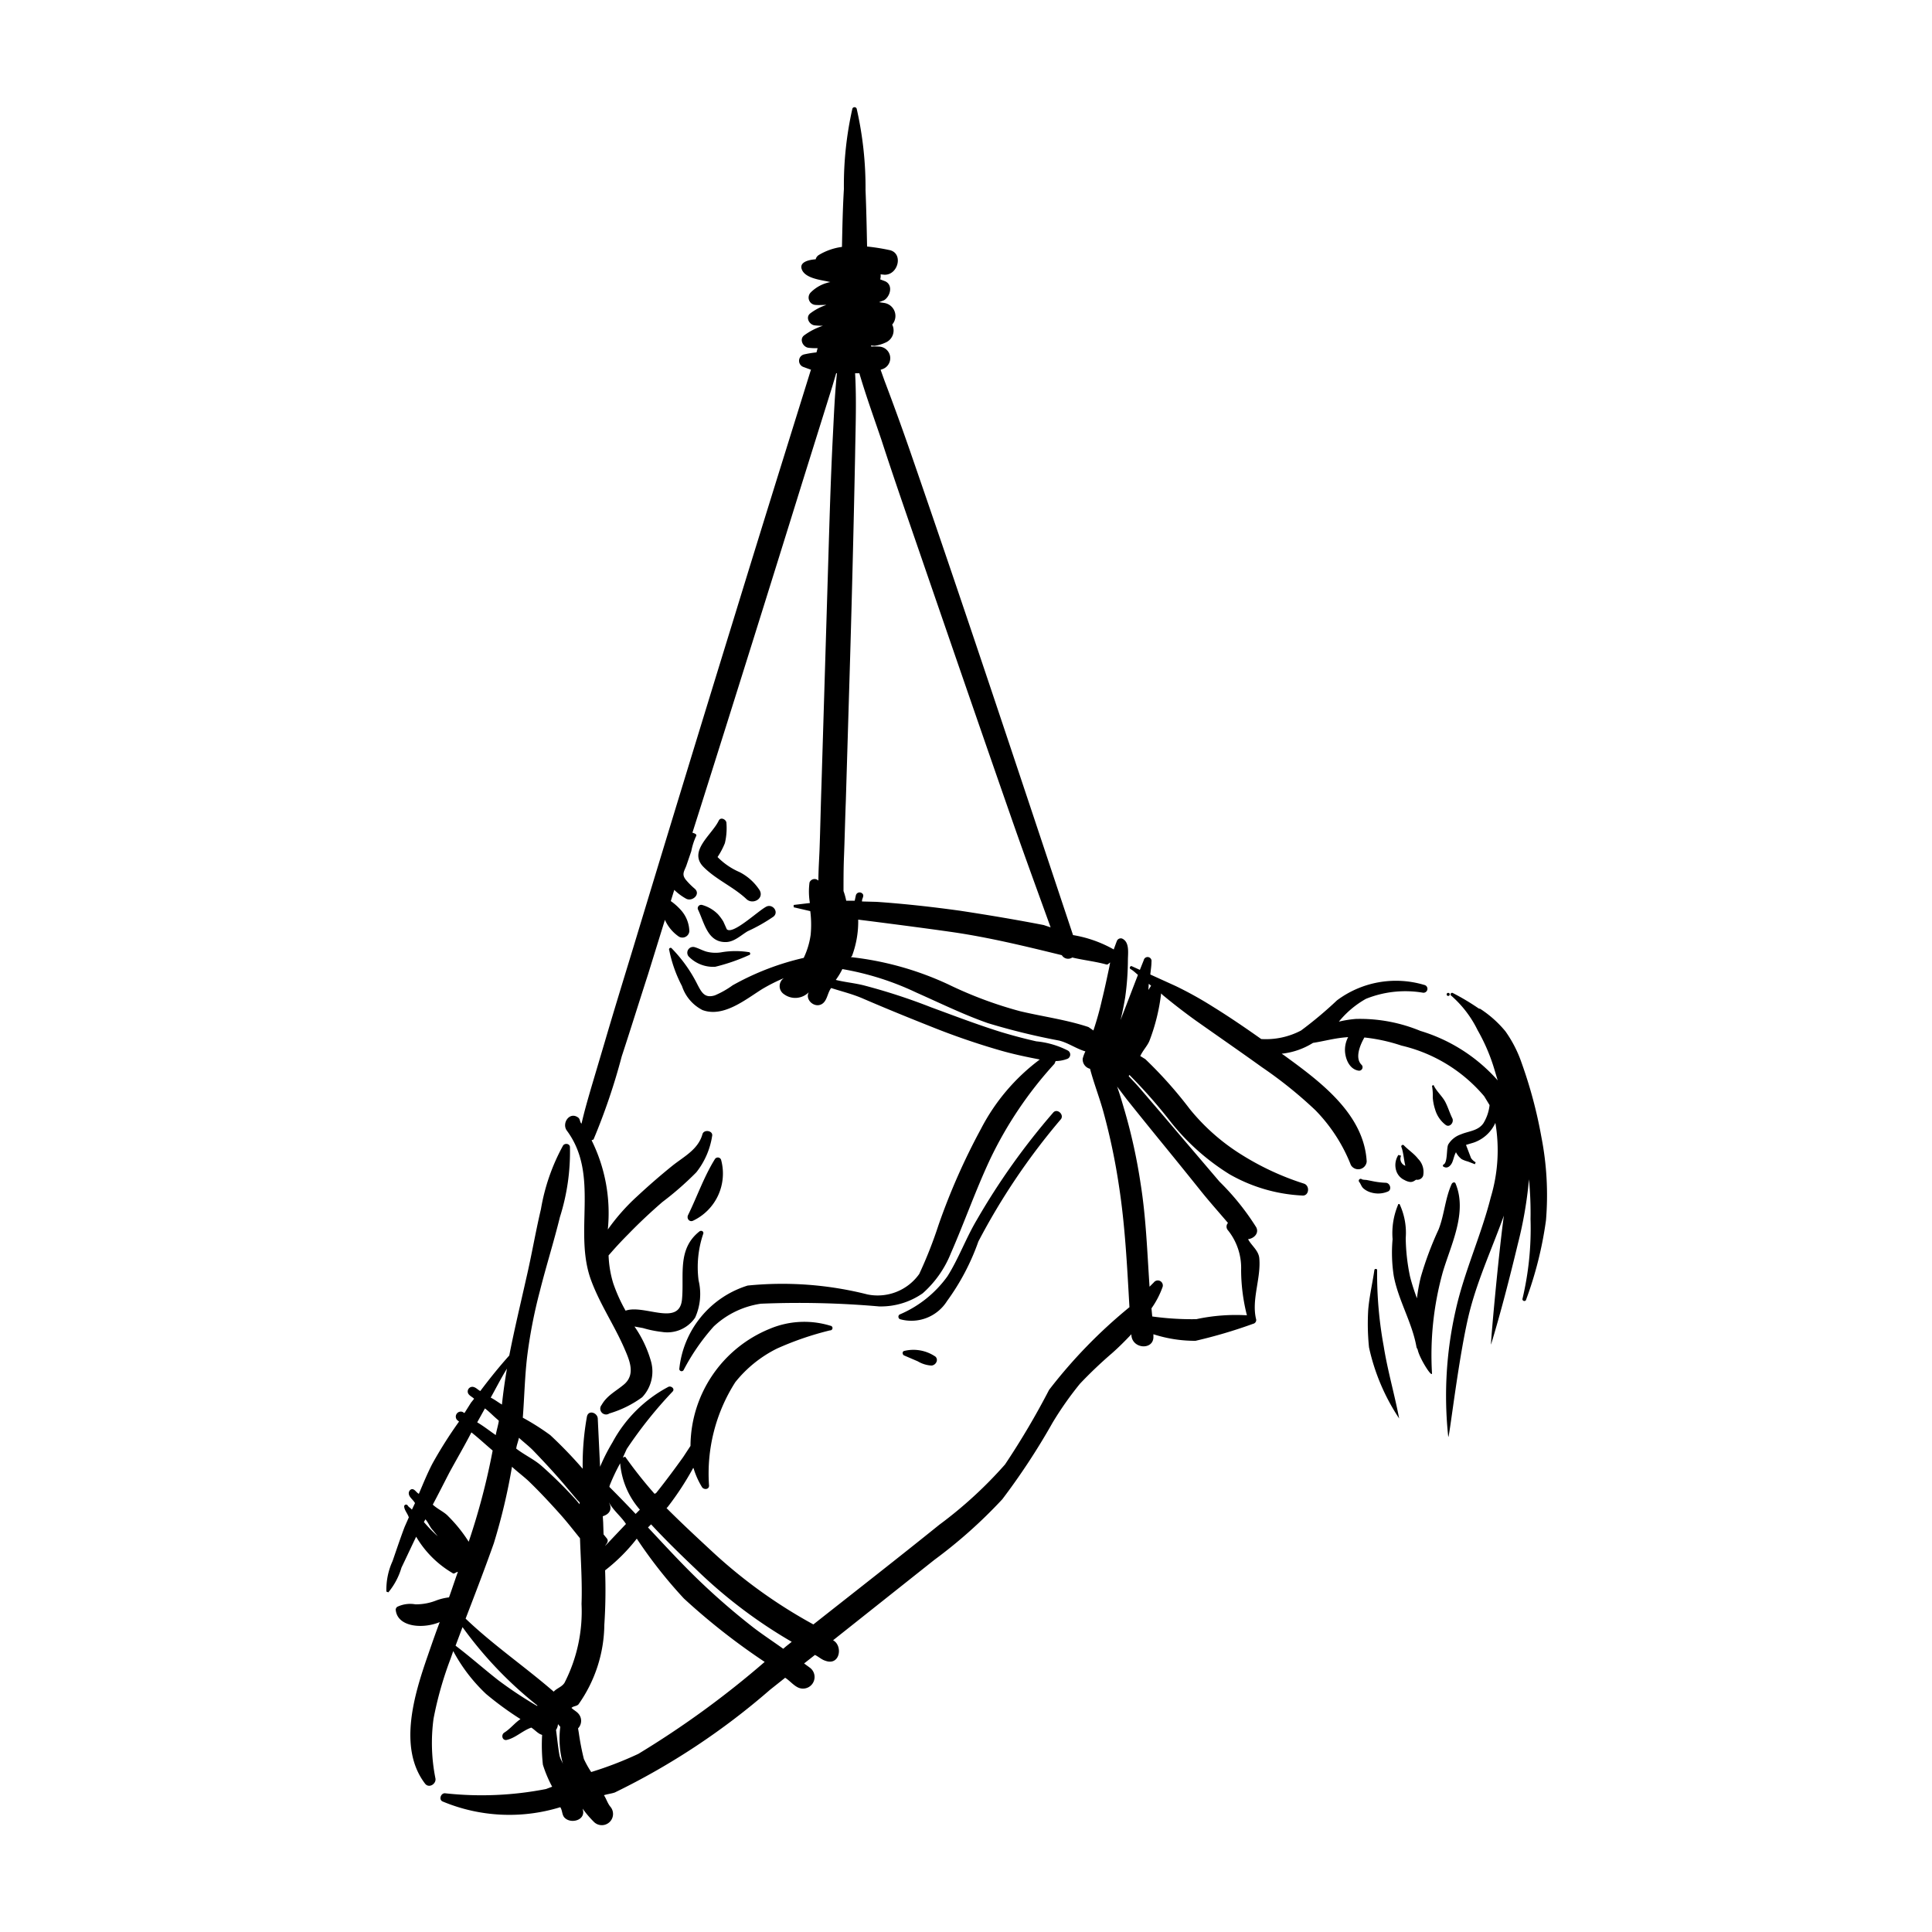 <svg xmlns="http://www.w3.org/2000/svg" data-name="Layer 1" viewBox="0 0 5 5" x="0px" y="0px"><title>bdsm_shibari_suspension</title><path d="M1.039,4.057c.013-.027.025-.053.038-.08a.264.264,0,0,0,.094.094c.004.004.009-.003.014-.003-.008.022-.015.044-.023.066a.141.141,0,0,0-.033.008.142.142,0,0,1-.054.01.077.077,0,0,0-.048.007l-.003.005c.002.046.068.053.114.034-.011.029-.021.058-.031.087-.034.098-.078.238-.007.331.01.013.029.001.027-.013a.467.467,0,0,1-.005-.155.926.926,0,0,1,.044-.155l.007-.02a.432.432,0,0,0,.085.111.831.831,0,0,0,.089.065c-.015.01-.026.025-.042.035-.009.006-.005.021.006.019.023-.005.041-.024.064-.032.008.005.015.013.023.017l.005.002a.463.463,0,0,0,.002.077.324.324,0,0,0,.024.057l-.016.006a.866.866,0,0,1-.261.011c-.011-.001-.017.016-.007.021a.448.448,0,0,0,.305.015c.006.009.004.021.012.028.017.016.055.005.046-.023l-0-.001a.264.264,0,0,0,.028.033.029.029,0,0,0,.043-.039c-.007-.009-.01-.02-.016-.029.009-.003.019-.004.028-.007a1.834,1.834,0,0,0,.402-.266l.039-.031c.011.007.02.018.031.024A.03.03,0,0,0,2.096,4.316L2.081,4.305l.028-.022c.009.004.017.012.027.015.038.014.046-.039.02-.053l.262-.208a1.264,1.264,0,0,0,.176-.157,1.753,1.753,0,0,0,.13-.198A.869.869,0,0,1,2.795,3.581a1.127,1.127,0,0,1,.083-.079c.017-.015.034-.032.05-.049l0.0.002c.002.037.059.04.057.003l-0-.005a.349.349,0,0,0,.109.017,1.276,1.276,0,0,0,.149-.044A.01.01,0,0,0,3.251,3.415c-.013-.051.013-.107.008-.159-.002-.02-.02-.032-.029-.049.016-.002.029-.016.021-.031A.65.65,0,0,0,3.156,3.058q-.052-.061-.104-.122-.05-.059-.1-.117c-.01-.012-.021-.023-.031-.034l.002-.003a1.328,1.328,0,0,1,.108.123.592.592,0,0,0,.151.134.42.42,0,0,0,.188.055c.018.002.021-.026.004-.031a.706.706,0,0,1-.163-.076A.538.538,0,0,1,3.079,2.87a1.098,1.098,0,0,0-.115-.129l-.013-.008c.007-.015.019-.027.024-.04a.506.506,0,0,0,.03-.122l.004.004q.041.034.084.065c.058.041.116.081.173.122a1.11,1.11,0,0,1,.138.111.424.424,0,0,1,.092.142.022.022,0,0,0,.041-.009c-.007-.124-.122-.208-.214-.275l-.006-.004a.19.19,0,0,0,.081-.028c.026-.004.051-.011.08-.014l.011-.001a.071.071,0,0,0-.008.039c.002.021.013.045.036.048a.009.009,0,0,0,.007-.015c-.018-.017-.005-.05.007-.071a.452.452,0,0,1,.096.021.399.399,0,0,1,.214.131l.014.023a.113.113,0,0,1-.016.047c-.014.02-.038.02-.059.029a.061.061,0,0,0-.032.026c-.005.01-.001.049-.013.052l-.001.004c.01.008.019.001.024-.009.004-.009.005-.018.01-.027a.05.05,0,0,0,.015.018.075.075,0,0,0,.016.006l.018.007.002-.005a.035.035,0,0,1-.012-.011L3.802,2.984l-.008-.021.02-.006a.096.096,0,0,0,.056-.051.423.423,0,0,1-.012.193c-.025.099-.069.193-.091.293a.999.999,0,0,0-.019.326c.002.014.028-.221.057-.33.022-.083.058-.161.087-.242-.015.11-.036.346-.033.333.026-.086.048-.172.069-.259a1.06,1.06,0,0,0,.029-.168.93.93,0,0,1,.004.103.787.787,0,0,1-.021.207.005.005,0,0,0,.009.003.97.97,0,0,0,.052-.207.784.784,0,0,0-.012-.216,1.185,1.185,0,0,0-.051-.191.32.32,0,0,0-.042-.082.286.286,0,0,0-.065-.058l-.004-.001a.601.601,0,0,0-.067-.04.004.004,0,0,0-.004.007.283.283,0,0,1,.068.089.483.483,0,0,1,.043.1l.009.03a.434.434,0,0,0-.2-.128.409.409,0,0,0-.167-.031.282.282,0,0,0-.044.007.245.245,0,0,1,.07-.059.273.273,0,0,1,.147-.016A.009.009,0,0,0,3.686,2.549a.255.255,0,0,0-.226.04,1.022,1.022,0,0,1-.093.078A.195.195,0,0,1,3.264,2.689c-.041-.029-.082-.057-.124-.083a.976.976,0,0,0-.097-.054c-.022-.01-.044-.02-.066-.03.001-.011.003-.022.003-.033a.01.01,0,0,0-.02-.004l-.01.025L2.93,2.501c-.004-.003-.009.004-.004.007.007.004.013.01.019.015-.014.036-.028.073-.042.109l-.003.008q.007-.029.012-.059A.713.713,0,0,0,2.919,2.485c0-.018.005-.047-.015-.056a.011.011,0,0,0-.013.005l-.002.005-.007.019-0-.001A.319.319,0,0,0,2.777,2.42c-.14-.42-.279-.84-.424-1.259q-.031-.089-.064-.176L2.279.957,2.287.954A.03.03,0,0,0,2.275.897.128.128,0,0,0,2.255.897L2.254.894l.009.001a.099.099,0,0,0,.032-.01A.034.034,0,0,0,2.309.84.034.034,0,0,0,2.288.784L2.275.782,2.288.777c.016-.01.024-.039.003-.049L2.278.723A.037.037,0,0,0,2.279.71L2.289.711C2.325.712,2.339.654,2.301.647A.53.53,0,0,0,2.244.638C2.243.589,2.242.541,2.24.492A.919.919,0,0,0,2.217.281.006.006,0,0,0,2.206.281.902.902,0,0,0,2.184.489c-.003.05-.004.1-.005.15A.156.156,0,0,0,2.119.66.018.018,0,0,0,2.111.671c-.025.002-.042.01-.036.026.008.022.045.027.065.031l.009.002A.097.097,0,0,0,2.098.757a.019.019,0,0,0,.011.032c.01.001.02 0.0.03 0A.144.144,0,0,0,2.097.811c-.013.01-.003.029.011.031A.164.164,0,0,0,2.13.843a.171.171,0,0,0-.049.025c-.013.01-.003.03.011.032a.152.152,0,0,0,.024.001L2.113.912A.262.262,0,0,0,2.082.917.017.017,0,0,0,2.08.95l.019.007-.001.002-.066.212q-.067.215-.133.43-.131.425-.26.851c-.025.082-.05.163-.074.245l-.035.118c-.009.031-.018.062-.025.093C1.5,2.904,1.502,2.896,1.496,2.892c-.022-.016-.043.015-.029.034.086.116.016.262.063.388.023.062.06.116.086.176.013.03.029.066 0.0.092-.021.018-.045.029-.059.054a.015.015,0,0,0,.02.022.277.277,0,0,0,.085-.042.097.097,0,0,0,.023-.092.3.3,0,0,0-.043-.091l.022.004a.283.283,0,0,0,.049.01.087.087,0,0,0,.086-.037.149.149,0,0,0,.009-.096.268.268,0,0,1,.012-.121c.002-.006-.005-.01-.01-.006-.058.046-.039.113-.045.176-.007.071-.098.012-.146.029a.421.421,0,0,1-.032-.071.281.281,0,0,1-.012-.072l.007-.008q.021-.024.044-.047c.028-.029.058-.057.088-.083a.808.808,0,0,0,.088-.077A.2.2,0,0,0,1.843,2.94c.003-.014-.021-.018-.025-.005-.011.04-.048.058-.078.082-.031.025-.062.052-.091.079a.529.529,0,0,0-.076.086.424.424,0,0,0-.042-.231l.005-.002a1.623,1.623,0,0,0,.073-.215c.023-.07.045-.141.068-.212L1.721,2.38l0.0.001a.103.103,0,0,0,.036.043.018.018,0,0,0,.027-.014A.085.085,0,0,0,1.761,2.354a.147.147,0,0,0-.025-.022l.009-.029a.144.144,0,0,0,.031.023c.016.008.038-.012.022-.026a.191.191,0,0,1-.023-.023c-.011-.014-.005-.021.001-.036l.013-.038a.17.17,0,0,1,.012-.038c.004-.006-.003-.008-.009-.01l.02-.063q.134-.424.266-.849L2.154,1l.01-.034.002 0c-.006.057-.008.114-.011.171-.005.1-.008.2-.011.3q-.009.297-.018.594c-.002.056-.003.111-.005.167-.001.026-.003.054-.003.081a.014.014,0,0,0-.023.005.18.18,0,0,0,.001.053l-.042.005-0.0.006.043.01a.278.278,0,0,1,.001.061.203.203,0,0,1-.018.06.689.689,0,0,0-.184.071.232.232,0,0,1-.046.026c-.026.008-.034-.007-.045-.028a.369.369,0,0,0-.066-.093.004.004,0,0,0-.007.004.344.344,0,0,0,.033.093.107.107,0,0,0,.053.062c.054.02.111-.027.154-.054a.46.46,0,0,1,.06-.03l-.001 0a.025.025,0,0,0-.002.043A.049.049,0,0,0,2.093,2.568c-.01.019.014.041.033.031.015-.008.015-.029.025-.042.028.009.057.016.084.028.058.025.117.049.175.072a1.856,1.856,0,0,0,.177.061c.031.009.063.016.094.022l.01.002a.524.524,0,0,0-.152.179,1.683,1.683,0,0,0-.11.249,1.12,1.12,0,0,1-.05.127.132.132,0,0,1-.134.053.898.898,0,0,0-.31-.023.253.253,0,0,0-.177.216.006.006,0,0,0,.011.003.553.553,0,0,1,.078-.113.226.226,0,0,1,.122-.059,2.378,2.378,0,0,1,.306.007A.189.189,0,0,0,2.388,3.347a.274.274,0,0,0,.073-.104c.035-.08.064-.163.101-.242a1.012,1.012,0,0,1,.167-.248l.003-.007a.087.087,0,0,0,.031-.006.012.012,0,0,0,.001-.021.226.226,0,0,0-.082-.024c-.031-.007-.061-.015-.091-.024-.061-.019-.121-.042-.181-.064a1.54,1.54,0,0,0-.175-.057c-.024-.006-.048-.008-.072-.014a.18.18,0,0,0,.017-.028.736.736,0,0,1,.192.061c.061.027.122.057.185.079a1.741,1.741,0,0,0,.184.045c.024.006.044.021.068.028a.09.09,0,0,0-.007.019.025.025,0,0,0,.019.026c.01.038.025.076.035.113A1.635,1.635,0,0,1,2.896,3.07c.016.104.021.209.027.313a1.3,1.3,0,0,0-.208.214,2.008,2.008,0,0,1-.114.193,1.093,1.093,0,0,1-.17.156c-.108.087-.217.172-.326.258a1.301,1.301,0,0,1-.258-.185c-.041-.038-.082-.076-.122-.116l.003-.003a.756.756,0,0,0,.066-.101L1.795,3.8a.206.206,0,0,0,.022.049c.005.007.018.006.018-.004a.439.439,0,0,1,.068-.268.32.32,0,0,1,.108-.087A.79.79,0,0,1,2.148,3.443a.006.006,0,0,0,.001-.012.23.23,0,0,0-.157.008.329.329,0,0,0-.205.303l-.019.029c-.023.032-.046.063-.07.093L1.694,3.866a1.146,1.146,0,0,1-.076-.096l-.006.002.01-.022A1.111,1.111,0,0,1,1.741,3.601c.006-.007-.004-.015-.011-.012a.35.35,0,0,0-.145.144.49.49,0,0,0-.032.063l-.006-.125c-.001-.015-.024-.023-.028-.005a.701.701,0,0,0-.011.135l-.001-.001c-.026-.03-.054-.059-.083-.086a.626.626,0,0,0-.071-.045c.004-.052.005-.104.011-.156a1.289,1.289,0,0,1,.033-.171c.016-.064.036-.127.052-.192a.558.558,0,0,0,.026-.182c-.001-.009-.014-.01-.018-.003a.522.522,0,0,0-.057.164c-.014.059-.024.119-.038.179-.015.067-.031.133-.044.2-.026.029-.051.06-.075.092-.006-.003-.01-.008-.016-.01a.012.012,0,0,0-.015.017c.004.006.01.008.015.013l-.008.01L1.202,3.657l-.005-.003a.013.013,0,0,0-.014.021l.005.004a1.128,1.128,0,0,0-.069.109c-.013.025-.024.052-.035.078-.006-.003-.01-.011-.016-.012s-.011.006-.01.012c.001.009.011.015.016.024l-.008.017c-.003-.004-.009-.007-.011-.011a.005.005,0,0,0-.009.002c0,.01.009.019.012.029l-.011.025c-.011.029-.021.059-.031.088a.177.177,0,0,0-.016.079l.005.002A.178.178,0,0,0,1.039,4.057ZM2.979,2.551l-.007.011.001-.016Zm-.795-.328c.002-.05.003-.1.005-.15L2.198,1.773c.006-.198.011-.396.015-.594.001-.07.004-.142 0-.213L2.224.966c.017.058.038.116.057.172.035.108.073.216.11.324.074.215.148.43.223.645.034.098.07.196.105.293l-.018-.006c-.072-.014-.144-.026-.216-.037-.072-.01-.144-.018-.216-.023l-.038-.001c-.001-.006.004-.011.003-.017a.01.01,0,0,0-.019.001l-.003.014L2.19,2.331a.166.166,0,0,0-.007-.025C2.183,2.278,2.183,2.25,2.184,2.223Zm.633.435c-.057-.019-.118-.027-.177-.041a1.045,1.045,0,0,1-.185-.069.804.804,0,0,0-.253-.071l.003-.003a.254.254,0,0,0,.016-.094l.032.004c.07.009.14.018.21.028.097.014.191.037.285.06a.019.019,0,0,0,.027.006c.029.007.059.01.088.018.005.001.006-.003.01-.005l-.002.011c-.006.028-.012.057-.019.085a.801.801,0,0,1-.022.079l-0.0.001Zm.135.406a1.436,1.436,0,0,0-.041-.188c-.006-.02-.012-.042-.02-.064l.025.033q.048.06.097.12t.097.12c.021.026.045.053.068.08a.014.014,0,0,0,0.0.019.156.156,0,0,1,.034.103.484.484,0,0,0,.015.117.488.488,0,0,0-.131.01.747.747,0,0,1-.114-.007l-.002-.021a.227.227,0,0,0,.029-.056.013.013,0,0,0-.023-.011l-.011.011C2.969,3.241,2.966,3.152,2.952,3.064ZM1.325,3.796c.014.013.029.024.043.037.028.027.055.056.081.085.018.02.035.042.052.063.002.057.006.114.004.17a.405.405,0,0,1-.044.204c-.007.011-.02.014-.028.023-.075-.065-.157-.121-.228-.189.025-.065.05-.13.073-.195A1.553,1.553,0,0,0,1.325,3.796Zm.236.144L1.56,3.924c.013-.004.023-.013.019-.028l-.003-.008c.011.021.031.036.044.056-.018.019-.036.038-.054.057.003-.006.01-.011.005-.019l-.009-.011Zm-.272.408c-.037-.029-.073-.061-.11-.089l.018-.048a1.021,1.021,0,0,0,.194.203l-.001.001A1.041,1.041,0,0,1,1.289,4.348Zm.161.121a.247.247,0,0,0,.008.1c-.002-.009-.008-.016-.01-.026-.004-.022-.006-.044-.009-.066a.029.029,0,0,0,.005-.015Zm.202.07a.935.935,0,0,1-.122.047.255.255,0,0,1-.019-.034.658.658,0,0,1-.013-.067l-.002-.012a.028.028,0,0,0,.001-.038c-.005-.006-.012-.009-.018-.015.005-.005.013-.004.018-.009A.363.363,0,0,0,1.564,4.205a1.374,1.374,0,0,0,.002-.141.462.462,0,0,0,.082-.082A1.209,1.209,0,0,0,1.77,4.137a1.698,1.698,0,0,0,.209.164A2.395,2.395,0,0,1,1.652,4.539Zm.149-.478a1.265,1.265,0,0,0,.248.188l-.015.012L2.027,4.267c-.025-.018-.051-.035-.076-.054a1.796,1.796,0,0,1-.139-.12c-.047-.045-.091-.093-.135-.14l.008-.008C1.722,3.985,1.762,4.024,1.801,4.061ZM1.605,3.787a.208.208,0,0,0,.051.12l-.011.011q-.033-.035-.068-.07l.001-.004A.494.494,0,0,1,1.605,3.787Zm-.148.051.037.044.006.006L1.5,3.893l-.01-.012a1.139,1.139,0,0,0-.087-.086c-.02-.018-.045-.029-.067-.046.001-.009.005-.018.007-.028.012.011.025.021.036.032C1.406,3.781,1.432,3.809,1.457,3.838ZM1.312,3.542q-.008.046-.013.093c-.01-.006-.019-.013-.029-.018C1.284,3.592,1.297,3.566,1.312,3.542Zm-.057.103c.012.009.022.02.033.029l.003.003c-.002.013-.006.025-.008.037-.016-.011-.031-.023-.048-.033Zm-.092.166c.019-.035.039-.069.057-.104.019.015.036.031.055.047a1.766,1.766,0,0,1-.062.236.38.38,0,0,0-.053-.066c-.01-.011-.027-.018-.04-.03C1.135,3.866,1.149,3.838,1.163,3.811ZM1.101,3.932c.008.009.012.021.019.028l.013.016a.384.384,0,0,1-.036-.037Z"></path><path d="M1.794,3.159a.135.135,0,0,0,.072-.158.009.009,0,0,0-.016-.001c-.028.045-.046.097-.069.144C1.776,3.153,1.784,3.164,1.794,3.159Z"></path><path d="M3.619,2.989a.048.048,0,0,0-.004.045.04.04,0,0,0,.02.02.039.039,0,0,0,.015.005c.007 0.0.01-.003.015-.006a.016.016,0,0,0,.018-.01.048.048,0,0,0-.013-.044c-.01-.013-.024-.022-.036-.034a.004.004,0,0,0-.007.004c.005.013.006.032.01.048a.019.019,0,0,1-.011-.026Z"></path><path d="M3.741,2.911c.01.008.022-.005.018-.016-.007-.014-.011-.028-.018-.042-.008-.016-.024-.029-.031-.045L3.706,2.81a.143.143,0,0,1,.002.03.125.125,0,0,0,.006.031A.077.077,0,0,0,3.741,2.911Z"></path><circle cx="3.749" cy="2.573" r="0.004" transform="translate(0.717 5.963) rotate(-82.659)"></circle><path d="M3.586,3.061a.204.204,0,0,1-.033-.004l-.015-.003c-.005-.001-.011 0-.015-.003a.005.005,0,0,0-.006.007c.005.006.006.013.012.018a.051.051,0,0,0,.019.01.064.064,0,0,0,.043-.002C3.603,3.08,3.598,3.061,3.586,3.061Z"></path><path d="M3.669,3.493c.004.021.037.074.037.061a.8.8,0,0,1,.028-.262c.021-.071.064-.154.033-.229-.002-.005-.008-.003-.01.001-.017.037-.019.08-.034.118a.854.854,0,0,0-.046.123.47.47,0,0,0-.01.055C3.66,3.341,3.654,3.323,3.649,3.303a.512.512,0,0,1-.011-.099.176.176,0,0,0-.016-.088l-.003 0a.191.191,0,0,0-.015.091.393.393,0,0,0,.003.095c.012.064.048.121.059.185Z"></path><path d="M3.621,3.671c-.012-.063-.03-.124-.04-.187a1.036,1.036,0,0,1-.017-.198A.004.004,0,0,0,3.557,3.286c-.005.035-.013.068-.016.103a.599.599,0,0,0,.002.098A.539.539,0,0,0,3.621,3.671Z"></path><path d="M1.806,2.353c.017.035.025.087.074.085.021-.001.038-.018.055-.028A.434.434,0,0,0,2.002,2.372c.014-.012-.002-.033-.018-.026-.021.01-.087.074-.103.059l-.009-.02a.126.126,0,0,0-.014-.019.093.093,0,0,0-.041-.024A.009.009,0,0,0,1.806,2.353Z"></path><path d="M1.88,2.13c-0-.009-.015-.017-.02-.006-.018.037-.08.079-.039.12.033.033.077.051.111.083.016.015.046-.001.034-.023a.135.135,0,0,0-.052-.047.179.179,0,0,1-.057-.039.193.193,0,0,0,.019-.036A.167.167,0,0,0,1.88,2.13Z"></path><path d="M1.782,2.475a.088.088,0,0,0,.069.027.493.493,0,0,0,.087-.03.004.004,0,0,0-.001-.008.219.219,0,0,0-.067-0.0.093.093,0,0,1-.041-.001c-.011-.003-.021-.009-.032-.012A.015.015,0,0,0,1.782,2.475Z"></path><path d="M2.532,3.213a1.714,1.714,0,0,1,.214-.317c.008-.012-.01-.028-.02-.017a1.782,1.782,0,0,0-.198.278c-.028.047-.047.1-.076.146a.293.293,0,0,1-.124.099.007.007,0,0,0,.001.012A.109.109,0,0,0,2.451,3.367.598.598,0,0,0,2.532,3.213Z"></path><path d="M2.375,3.523a.078.078,0,0,0,.035.011c.011-0.0.02-.014.011-.023a.101.101,0,0,0-.08-.015c-.007.001-.006.01-.001.012Z"></path></svg>
